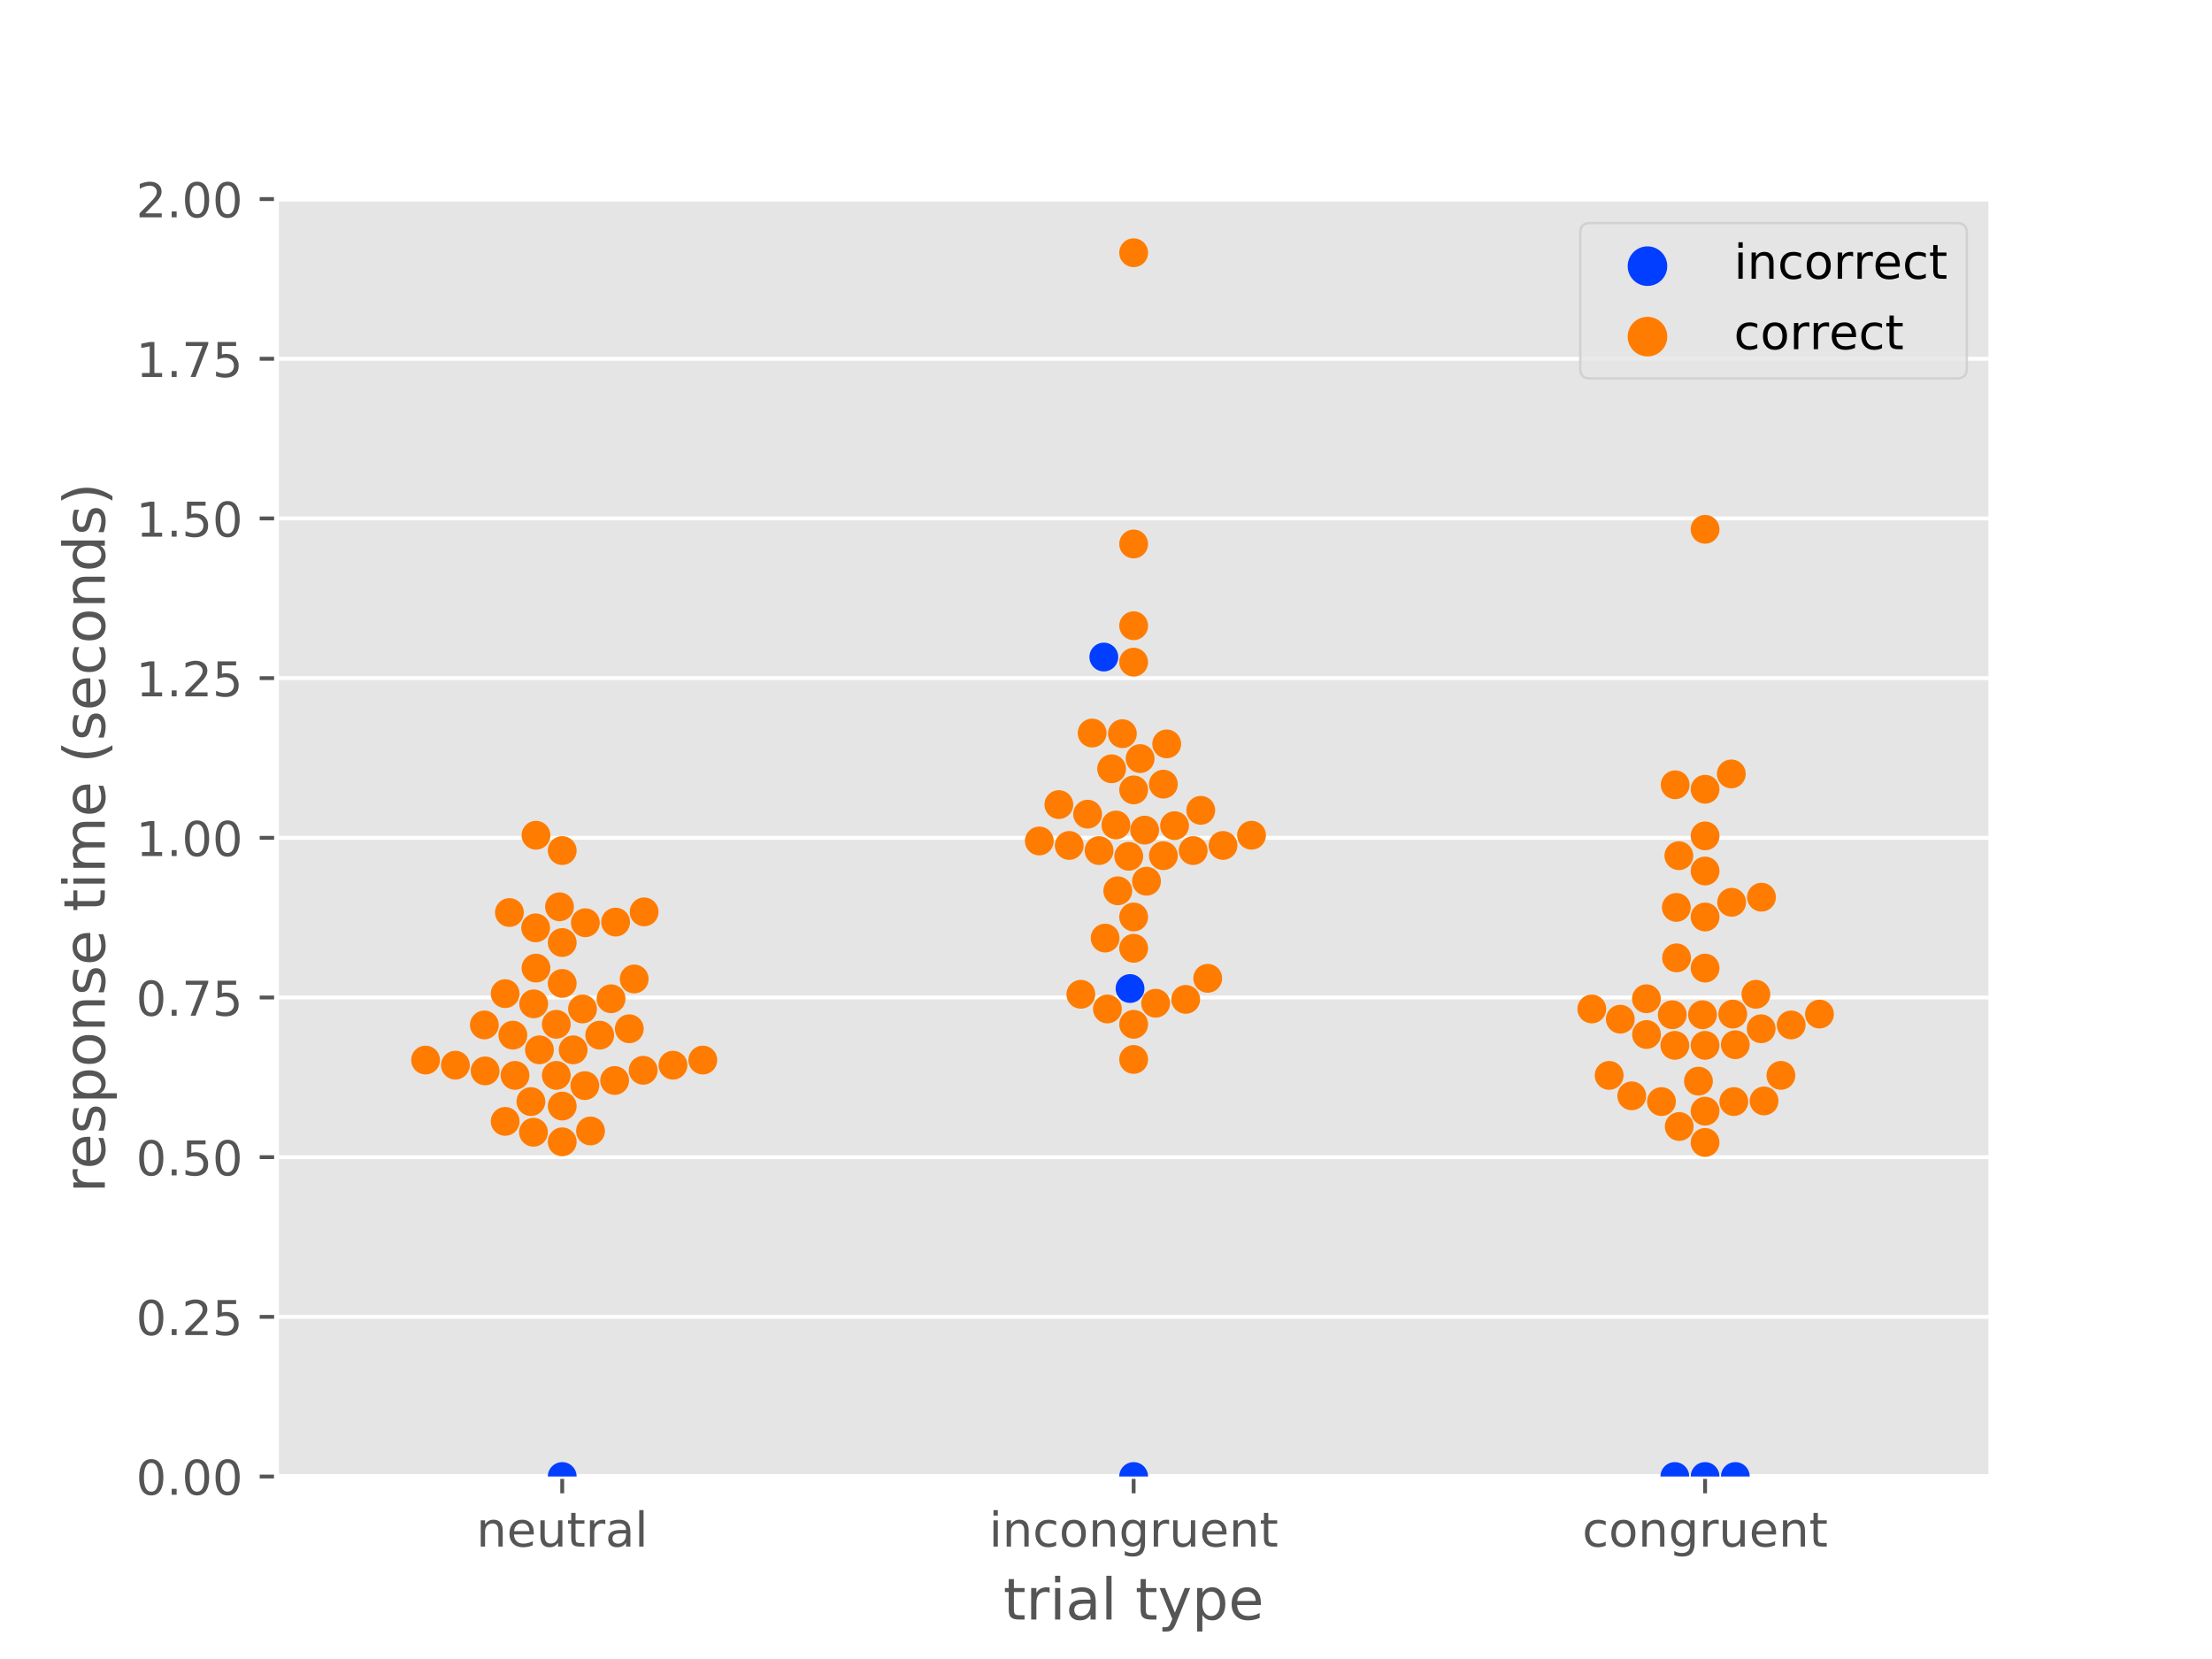 <?xml version="1.0" encoding="utf-8" standalone="no"?>
<!DOCTYPE svg PUBLIC "-//W3C//DTD SVG 1.1//EN"
  "http://www.w3.org/Graphics/SVG/1.1/DTD/svg11.dtd">
<!-- Created with matplotlib (https://matplotlib.org/) -->
<svg height="345.6pt" version="1.1" viewBox="0 0 460.8 345.6" width="460.8pt" xmlns="http://www.w3.org/2000/svg" xmlns:xlink="http://www.w3.org/1999/xlink">
 <defs>
  <style type="text/css">
*{stroke-linecap:butt;stroke-linejoin:round;}
  </style>
 </defs>
 <g id="figure_1">
  <g id="patch_1">
   <path d="M 0 345.6 
L 460.8 345.6 
L 460.8 0 
L 0 0 
z
" style="fill:#ffffff;"/>
  </g>
  <g id="axes_1">
   <g id="patch_2">
    <path d="M 57.6 307.584 
L 414.72 307.584 
L 414.72 41.472 
L 57.6 41.472 
z
" style="fill:#e5e5e5;"/>
   </g>
   <g id="matplotlib.axis_1">
    <g id="xtick_1">
     <g id="line2d_1">
      <defs>
       <path d="M 0 0 
L 0 3.5 
" id="m4a5348e7ac" style="stroke:#555555;stroke-width:0.8;"/>
      </defs>
      <g>
       <use style="fill:#555555;stroke:#555555;stroke-width:0.8;" x="117.12" xlink:href="#m4a5348e7ac" y="307.584"/>
      </g>
     </g>
     <g id="text_1">
      <!-- neutral -->
      <defs>
       <path d="M 54.891 33.016 
L 54.891 0 
L 45.906 0 
L 45.906 32.719 
Q 45.906 40.484 42.875 44.328 
Q 39.844 48.188 33.797 48.188 
Q 26.516 48.188 22.312 43.547 
Q 18.109 38.922 18.109 30.906 
L 18.109 0 
L 9.078 0 
L 9.078 54.688 
L 18.109 54.688 
L 18.109 46.188 
Q 21.344 51.125 25.703 53.562 
Q 30.078 56 35.797 56 
Q 45.219 56 50.047 50.172 
Q 54.891 44.344 54.891 33.016 
z
" id="DejaVuSans-110"/>
       <path d="M 56.203 29.594 
L 56.203 25.203 
L 14.891 25.203 
Q 15.484 15.922 20.484 11.062 
Q 25.484 6.203 34.422 6.203 
Q 39.594 6.203 44.453 7.469 
Q 49.312 8.734 54.109 11.281 
L 54.109 2.781 
Q 49.266 0.734 44.188 -0.344 
Q 39.109 -1.422 33.891 -1.422 
Q 20.797 -1.422 13.156 6.188 
Q 5.516 13.812 5.516 26.812 
Q 5.516 40.234 12.766 48.109 
Q 20.016 56 32.328 56 
Q 43.359 56 49.781 48.891 
Q 56.203 41.797 56.203 29.594 
z
M 47.219 32.234 
Q 47.125 39.594 43.094 43.984 
Q 39.062 48.391 32.422 48.391 
Q 24.906 48.391 20.391 44.141 
Q 15.875 39.891 15.188 32.172 
z
" id="DejaVuSans-101"/>
       <path d="M 8.5 21.578 
L 8.5 54.688 
L 17.484 54.688 
L 17.484 21.922 
Q 17.484 14.156 20.5 10.266 
Q 23.531 6.391 29.594 6.391 
Q 36.859 6.391 41.078 11.031 
Q 45.312 15.672 45.312 23.688 
L 45.312 54.688 
L 54.297 54.688 
L 54.297 0 
L 45.312 0 
L 45.312 8.406 
Q 42.047 3.422 37.719 1 
Q 33.406 -1.422 27.688 -1.422 
Q 18.266 -1.422 13.375 4.438 
Q 8.5 10.297 8.5 21.578 
z
M 31.109 56 
z
" id="DejaVuSans-117"/>
       <path d="M 18.312 70.219 
L 18.312 54.688 
L 36.812 54.688 
L 36.812 47.703 
L 18.312 47.703 
L 18.312 18.016 
Q 18.312 11.328 20.141 9.422 
Q 21.969 7.516 27.594 7.516 
L 36.812 7.516 
L 36.812 0 
L 27.594 0 
Q 17.188 0 13.234 3.875 
Q 9.281 7.766 9.281 18.016 
L 9.281 47.703 
L 2.688 47.703 
L 2.688 54.688 
L 9.281 54.688 
L 9.281 70.219 
z
" id="DejaVuSans-116"/>
       <path d="M 41.109 46.297 
Q 39.594 47.172 37.812 47.578 
Q 36.031 48 33.891 48 
Q 26.266 48 22.188 43.047 
Q 18.109 38.094 18.109 28.812 
L 18.109 0 
L 9.078 0 
L 9.078 54.688 
L 18.109 54.688 
L 18.109 46.188 
Q 20.953 51.172 25.484 53.578 
Q 30.031 56 36.531 56 
Q 37.453 56 38.578 55.875 
Q 39.703 55.766 41.062 55.516 
z
" id="DejaVuSans-114"/>
       <path d="M 34.281 27.484 
Q 23.391 27.484 19.188 25 
Q 14.984 22.516 14.984 16.5 
Q 14.984 11.719 18.141 8.906 
Q 21.297 6.109 26.703 6.109 
Q 34.188 6.109 38.703 11.406 
Q 43.219 16.703 43.219 25.484 
L 43.219 27.484 
z
M 52.203 31.203 
L 52.203 0 
L 43.219 0 
L 43.219 8.297 
Q 40.141 3.328 35.547 0.953 
Q 30.953 -1.422 24.312 -1.422 
Q 15.922 -1.422 10.953 3.297 
Q 6 8.016 6 15.922 
Q 6 25.141 12.172 29.828 
Q 18.359 34.516 30.609 34.516 
L 43.219 34.516 
L 43.219 35.406 
Q 43.219 41.609 39.141 45 
Q 35.062 48.391 27.688 48.391 
Q 23 48.391 18.547 47.266 
Q 14.109 46.141 10.016 43.891 
L 10.016 52.203 
Q 14.938 54.109 19.578 55.047 
Q 24.219 56 28.609 56 
Q 40.484 56 46.344 49.844 
Q 52.203 43.703 52.203 31.203 
z
" id="DejaVuSans-97"/>
       <path d="M 9.422 75.984 
L 18.406 75.984 
L 18.406 0 
L 9.422 0 
z
" id="DejaVuSans-108"/>
      </defs>
      <g style="fill:#555555;" transform="translate(99.237 322.182)scale(0.1 -0.1)">
       <use xlink:href="#DejaVuSans-110"/>
       <use x="63.379" xlink:href="#DejaVuSans-101"/>
       <use x="124.902" xlink:href="#DejaVuSans-117"/>
       <use x="188.281" xlink:href="#DejaVuSans-116"/>
       <use x="227.49" xlink:href="#DejaVuSans-114"/>
       <use x="268.604" xlink:href="#DejaVuSans-97"/>
       <use x="329.883" xlink:href="#DejaVuSans-108"/>
      </g>
     </g>
    </g>
    <g id="xtick_2">
     <g id="line2d_2">
      <g>
       <use style="fill:#555555;stroke:#555555;stroke-width:0.8;" x="236.16" xlink:href="#m4a5348e7ac" y="307.584"/>
      </g>
     </g>
     <g id="text_2">
      <!-- incongruent -->
      <defs>
       <path d="M 9.422 54.688 
L 18.406 54.688 
L 18.406 0 
L 9.422 0 
z
M 9.422 75.984 
L 18.406 75.984 
L 18.406 64.594 
L 9.422 64.594 
z
" id="DejaVuSans-105"/>
       <path d="M 48.781 52.594 
L 48.781 44.188 
Q 44.969 46.297 41.141 47.344 
Q 37.312 48.391 33.406 48.391 
Q 24.656 48.391 19.812 42.844 
Q 14.984 37.312 14.984 27.297 
Q 14.984 17.281 19.812 11.734 
Q 24.656 6.203 33.406 6.203 
Q 37.312 6.203 41.141 7.25 
Q 44.969 8.297 48.781 10.406 
L 48.781 2.094 
Q 45.016 0.344 40.984 -0.531 
Q 36.969 -1.422 32.422 -1.422 
Q 20.062 -1.422 12.781 6.344 
Q 5.516 14.109 5.516 27.297 
Q 5.516 40.672 12.859 48.328 
Q 20.219 56 33.016 56 
Q 37.156 56 41.109 55.141 
Q 45.062 54.297 48.781 52.594 
z
" id="DejaVuSans-99"/>
       <path d="M 30.609 48.391 
Q 23.391 48.391 19.188 42.75 
Q 14.984 37.109 14.984 27.297 
Q 14.984 17.484 19.156 11.844 
Q 23.344 6.203 30.609 6.203 
Q 37.797 6.203 41.984 11.859 
Q 46.188 17.531 46.188 27.297 
Q 46.188 37.016 41.984 42.703 
Q 37.797 48.391 30.609 48.391 
z
M 30.609 56 
Q 42.328 56 49.016 48.375 
Q 55.719 40.766 55.719 27.297 
Q 55.719 13.875 49.016 6.219 
Q 42.328 -1.422 30.609 -1.422 
Q 18.844 -1.422 12.172 6.219 
Q 5.516 13.875 5.516 27.297 
Q 5.516 40.766 12.172 48.375 
Q 18.844 56 30.609 56 
z
" id="DejaVuSans-111"/>
       <path d="M 45.406 27.984 
Q 45.406 37.75 41.375 43.109 
Q 37.359 48.484 30.078 48.484 
Q 22.859 48.484 18.828 43.109 
Q 14.797 37.75 14.797 27.984 
Q 14.797 18.266 18.828 12.891 
Q 22.859 7.516 30.078 7.516 
Q 37.359 7.516 41.375 12.891 
Q 45.406 18.266 45.406 27.984 
z
M 54.391 6.781 
Q 54.391 -7.172 48.188 -13.984 
Q 42 -20.797 29.203 -20.797 
Q 24.469 -20.797 20.266 -20.094 
Q 16.062 -19.391 12.109 -17.922 
L 12.109 -9.188 
Q 16.062 -11.328 19.922 -12.344 
Q 23.781 -13.375 27.781 -13.375 
Q 36.625 -13.375 41.016 -8.766 
Q 45.406 -4.156 45.406 5.172 
L 45.406 9.625 
Q 42.625 4.781 38.281 2.391 
Q 33.938 0 27.875 0 
Q 17.828 0 11.672 7.656 
Q 5.516 15.328 5.516 27.984 
Q 5.516 40.672 11.672 48.328 
Q 17.828 56 27.875 56 
Q 33.938 56 38.281 53.609 
Q 42.625 51.219 45.406 46.391 
L 45.406 54.688 
L 54.391 54.688 
z
" id="DejaVuSans-103"/>
      </defs>
      <g style="fill:#555555;" transform="translate(206.021 322.182)scale(0.1 -0.1)">
       <use xlink:href="#DejaVuSans-105"/>
       <use x="27.783" xlink:href="#DejaVuSans-110"/>
       <use x="91.162" xlink:href="#DejaVuSans-99"/>
       <use x="146.143" xlink:href="#DejaVuSans-111"/>
       <use x="207.324" xlink:href="#DejaVuSans-110"/>
       <use x="270.703" xlink:href="#DejaVuSans-103"/>
       <use x="334.18" xlink:href="#DejaVuSans-114"/>
       <use x="375.293" xlink:href="#DejaVuSans-117"/>
       <use x="438.672" xlink:href="#DejaVuSans-101"/>
       <use x="500.195" xlink:href="#DejaVuSans-110"/>
       <use x="563.574" xlink:href="#DejaVuSans-116"/>
      </g>
     </g>
    </g>
    <g id="xtick_3">
     <g id="line2d_3">
      <g>
       <use style="fill:#555555;stroke:#555555;stroke-width:0.8;" x="355.2" xlink:href="#m4a5348e7ac" y="307.584"/>
      </g>
     </g>
     <g id="text_3">
      <!-- congruent -->
      <g style="fill:#555555;" transform="translate(329.619 322.182)scale(0.1 -0.1)">
       <use xlink:href="#DejaVuSans-99"/>
       <use x="54.98" xlink:href="#DejaVuSans-111"/>
       <use x="116.162" xlink:href="#DejaVuSans-110"/>
       <use x="179.541" xlink:href="#DejaVuSans-103"/>
       <use x="243.018" xlink:href="#DejaVuSans-114"/>
       <use x="284.131" xlink:href="#DejaVuSans-117"/>
       <use x="347.51" xlink:href="#DejaVuSans-101"/>
       <use x="409.033" xlink:href="#DejaVuSans-110"/>
       <use x="472.412" xlink:href="#DejaVuSans-116"/>
      </g>
     </g>
    </g>
    <g id="text_4">
     <!-- trial type -->
     <defs>
      <path id="DejaVuSans-32"/>
      <path d="M 32.172 -5.078 
Q 28.375 -14.844 24.75 -17.812 
Q 21.141 -20.797 15.094 -20.797 
L 7.906 -20.797 
L 7.906 -13.281 
L 13.188 -13.281 
Q 16.891 -13.281 18.938 -11.516 
Q 21 -9.766 23.484 -3.219 
L 25.094 0.875 
L 2.984 54.688 
L 12.5 54.688 
L 29.594 11.922 
L 46.688 54.688 
L 56.203 54.688 
z
" id="DejaVuSans-121"/>
      <path d="M 18.109 8.203 
L 18.109 -20.797 
L 9.078 -20.797 
L 9.078 54.688 
L 18.109 54.688 
L 18.109 46.391 
Q 20.953 51.266 25.266 53.625 
Q 29.594 56 35.594 56 
Q 45.562 56 51.781 48.094 
Q 58.016 40.188 58.016 27.297 
Q 58.016 14.406 51.781 6.484 
Q 45.562 -1.422 35.594 -1.422 
Q 29.594 -1.422 25.266 0.953 
Q 20.953 3.328 18.109 8.203 
z
M 48.688 27.297 
Q 48.688 37.203 44.609 42.844 
Q 40.531 48.484 33.406 48.484 
Q 26.266 48.484 22.188 42.844 
Q 18.109 37.203 18.109 27.297 
Q 18.109 17.391 22.188 11.75 
Q 26.266 6.109 33.406 6.109 
Q 40.531 6.109 44.609 11.75 
Q 48.688 17.391 48.688 27.297 
z
" id="DejaVuSans-112"/>
     </defs>
     <g style="fill:#555555;" transform="translate(209.019 337.38)scale(0.12 -0.12)">
      <use xlink:href="#DejaVuSans-116"/>
      <use x="39.209" xlink:href="#DejaVuSans-114"/>
      <use x="80.322" xlink:href="#DejaVuSans-105"/>
      <use x="108.105" xlink:href="#DejaVuSans-97"/>
      <use x="169.385" xlink:href="#DejaVuSans-108"/>
      <use x="197.168" xlink:href="#DejaVuSans-32"/>
      <use x="228.955" xlink:href="#DejaVuSans-116"/>
      <use x="268.164" xlink:href="#DejaVuSans-121"/>
      <use x="327.344" xlink:href="#DejaVuSans-112"/>
      <use x="390.82" xlink:href="#DejaVuSans-101"/>
     </g>
    </g>
   </g>
   <g id="matplotlib.axis_2">
    <g id="ytick_1">
     <g id="line2d_4">
      <path clip-path="url(#pba9ef8ea1c)" d="M 57.6 307.584 
L 414.72 307.584 
" style="fill:none;stroke:#ffffff;stroke-linecap:square;stroke-width:0.8;"/>
     </g>
     <g id="line2d_5">
      <defs>
       <path d="M 0 0 
L -3.5 0 
" id="mac400aec72" style="stroke:#555555;stroke-width:0.8;"/>
      </defs>
      <g>
       <use style="fill:#555555;stroke:#555555;stroke-width:0.8;" x="57.6" xlink:href="#mac400aec72" y="307.584"/>
      </g>
     </g>
     <g id="text_5">
      <!-- 0.00 -->
      <defs>
       <path d="M 31.781 66.406 
Q 24.172 66.406 20.328 58.906 
Q 16.5 51.422 16.5 36.375 
Q 16.5 21.391 20.328 13.891 
Q 24.172 6.391 31.781 6.391 
Q 39.453 6.391 43.281 13.891 
Q 47.125 21.391 47.125 36.375 
Q 47.125 51.422 43.281 58.906 
Q 39.453 66.406 31.781 66.406 
z
M 31.781 74.219 
Q 44.047 74.219 50.516 64.516 
Q 56.984 54.828 56.984 36.375 
Q 56.984 17.969 50.516 8.266 
Q 44.047 -1.422 31.781 -1.422 
Q 19.531 -1.422 13.062 8.266 
Q 6.594 17.969 6.594 36.375 
Q 6.594 54.828 13.062 64.516 
Q 19.531 74.219 31.781 74.219 
z
" id="DejaVuSans-48"/>
       <path d="M 10.688 12.406 
L 21 12.406 
L 21 0 
L 10.688 0 
z
" id="DejaVuSans-46"/>
      </defs>
      <g style="fill:#555555;" transform="translate(28.334 311.383)scale(0.1 -0.1)">
       <use xlink:href="#DejaVuSans-48"/>
       <use x="63.623" xlink:href="#DejaVuSans-46"/>
       <use x="95.41" xlink:href="#DejaVuSans-48"/>
       <use x="159.033" xlink:href="#DejaVuSans-48"/>
      </g>
     </g>
    </g>
    <g id="ytick_2">
     <g id="line2d_6">
      <path clip-path="url(#pba9ef8ea1c)" d="M 57.6 274.32 
L 414.72 274.32 
" style="fill:none;stroke:#ffffff;stroke-linecap:square;stroke-width:0.8;"/>
     </g>
     <g id="line2d_7">
      <g>
       <use style="fill:#555555;stroke:#555555;stroke-width:0.8;" x="57.6" xlink:href="#mac400aec72" y="274.32"/>
      </g>
     </g>
     <g id="text_6">
      <!-- 0.25 -->
      <defs>
       <path d="M 19.188 8.297 
L 53.609 8.297 
L 53.609 0 
L 7.328 0 
L 7.328 8.297 
Q 12.938 14.109 22.625 23.891 
Q 32.328 33.688 34.812 36.531 
Q 39.547 41.844 41.422 45.531 
Q 43.312 49.219 43.312 52.781 
Q 43.312 58.594 39.234 62.25 
Q 35.156 65.922 28.609 65.922 
Q 23.969 65.922 18.812 64.312 
Q 13.672 62.703 7.812 59.422 
L 7.812 69.391 
Q 13.766 71.781 18.938 73 
Q 24.125 74.219 28.422 74.219 
Q 39.75 74.219 46.484 68.547 
Q 53.219 62.891 53.219 53.422 
Q 53.219 48.922 51.531 44.891 
Q 49.859 40.875 45.406 35.406 
Q 44.188 33.984 37.641 27.219 
Q 31.109 20.453 19.188 8.297 
z
" id="DejaVuSans-50"/>
       <path d="M 10.797 72.906 
L 49.516 72.906 
L 49.516 64.594 
L 19.828 64.594 
L 19.828 46.734 
Q 21.969 47.469 24.109 47.828 
Q 26.266 48.188 28.422 48.188 
Q 40.625 48.188 47.75 41.5 
Q 54.891 34.812 54.891 23.391 
Q 54.891 11.625 47.562 5.094 
Q 40.234 -1.422 26.906 -1.422 
Q 22.312 -1.422 17.547 -0.641 
Q 12.797 0.141 7.719 1.703 
L 7.719 11.625 
Q 12.109 9.234 16.797 8.062 
Q 21.484 6.891 26.703 6.891 
Q 35.156 6.891 40.078 11.328 
Q 45.016 15.766 45.016 23.391 
Q 45.016 31 40.078 35.438 
Q 35.156 39.891 26.703 39.891 
Q 22.75 39.891 18.812 39.016 
Q 14.891 38.141 10.797 36.281 
z
" id="DejaVuSans-53"/>
      </defs>
      <g style="fill:#555555;" transform="translate(28.334 278.119)scale(0.1 -0.1)">
       <use xlink:href="#DejaVuSans-48"/>
       <use x="63.623" xlink:href="#DejaVuSans-46"/>
       <use x="95.41" xlink:href="#DejaVuSans-50"/>
       <use x="159.033" xlink:href="#DejaVuSans-53"/>
      </g>
     </g>
    </g>
    <g id="ytick_3">
     <g id="line2d_8">
      <path clip-path="url(#pba9ef8ea1c)" d="M 57.6 241.056 
L 414.72 241.056 
" style="fill:none;stroke:#ffffff;stroke-linecap:square;stroke-width:0.8;"/>
     </g>
     <g id="line2d_9">
      <g>
       <use style="fill:#555555;stroke:#555555;stroke-width:0.8;" x="57.6" xlink:href="#mac400aec72" y="241.056"/>
      </g>
     </g>
     <g id="text_7">
      <!-- 0.50 -->
      <g style="fill:#555555;" transform="translate(28.334 244.855)scale(0.1 -0.1)">
       <use xlink:href="#DejaVuSans-48"/>
       <use x="63.623" xlink:href="#DejaVuSans-46"/>
       <use x="95.41" xlink:href="#DejaVuSans-53"/>
       <use x="159.033" xlink:href="#DejaVuSans-48"/>
      </g>
     </g>
    </g>
    <g id="ytick_4">
     <g id="line2d_10">
      <path clip-path="url(#pba9ef8ea1c)" d="M 57.6 207.792 
L 414.72 207.792 
" style="fill:none;stroke:#ffffff;stroke-linecap:square;stroke-width:0.8;"/>
     </g>
     <g id="line2d_11">
      <g>
       <use style="fill:#555555;stroke:#555555;stroke-width:0.8;" x="57.6" xlink:href="#mac400aec72" y="207.792"/>
      </g>
     </g>
     <g id="text_8">
      <!-- 0.75 -->
      <defs>
       <path d="M 8.203 72.906 
L 55.078 72.906 
L 55.078 68.703 
L 28.609 0 
L 18.312 0 
L 43.219 64.594 
L 8.203 64.594 
z
" id="DejaVuSans-55"/>
      </defs>
      <g style="fill:#555555;" transform="translate(28.334 211.591)scale(0.1 -0.1)">
       <use xlink:href="#DejaVuSans-48"/>
       <use x="63.623" xlink:href="#DejaVuSans-46"/>
       <use x="95.41" xlink:href="#DejaVuSans-55"/>
       <use x="159.033" xlink:href="#DejaVuSans-53"/>
      </g>
     </g>
    </g>
    <g id="ytick_5">
     <g id="line2d_12">
      <path clip-path="url(#pba9ef8ea1c)" d="M 57.6 174.528 
L 414.72 174.528 
" style="fill:none;stroke:#ffffff;stroke-linecap:square;stroke-width:0.8;"/>
     </g>
     <g id="line2d_13">
      <g>
       <use style="fill:#555555;stroke:#555555;stroke-width:0.8;" x="57.6" xlink:href="#mac400aec72" y="174.528"/>
      </g>
     </g>
     <g id="text_9">
      <!-- 1.00 -->
      <defs>
       <path d="M 12.406 8.297 
L 28.516 8.297 
L 28.516 63.922 
L 10.984 60.406 
L 10.984 69.391 
L 28.422 72.906 
L 38.281 72.906 
L 38.281 8.297 
L 54.391 8.297 
L 54.391 0 
L 12.406 0 
z
" id="DejaVuSans-49"/>
      </defs>
      <g style="fill:#555555;" transform="translate(28.334 178.327)scale(0.1 -0.1)">
       <use xlink:href="#DejaVuSans-49"/>
       <use x="63.623" xlink:href="#DejaVuSans-46"/>
       <use x="95.41" xlink:href="#DejaVuSans-48"/>
       <use x="159.033" xlink:href="#DejaVuSans-48"/>
      </g>
     </g>
    </g>
    <g id="ytick_6">
     <g id="line2d_14">
      <path clip-path="url(#pba9ef8ea1c)" d="M 57.6 141.264 
L 414.72 141.264 
" style="fill:none;stroke:#ffffff;stroke-linecap:square;stroke-width:0.8;"/>
     </g>
     <g id="line2d_15">
      <g>
       <use style="fill:#555555;stroke:#555555;stroke-width:0.8;" x="57.6" xlink:href="#mac400aec72" y="141.264"/>
      </g>
     </g>
     <g id="text_10">
      <!-- 1.25 -->
      <g style="fill:#555555;" transform="translate(28.334 145.063)scale(0.1 -0.1)">
       <use xlink:href="#DejaVuSans-49"/>
       <use x="63.623" xlink:href="#DejaVuSans-46"/>
       <use x="95.41" xlink:href="#DejaVuSans-50"/>
       <use x="159.033" xlink:href="#DejaVuSans-53"/>
      </g>
     </g>
    </g>
    <g id="ytick_7">
     <g id="line2d_16">
      <path clip-path="url(#pba9ef8ea1c)" d="M 57.6 108 
L 414.72 108 
" style="fill:none;stroke:#ffffff;stroke-linecap:square;stroke-width:0.8;"/>
     </g>
     <g id="line2d_17">
      <g>
       <use style="fill:#555555;stroke:#555555;stroke-width:0.8;" x="57.6" xlink:href="#mac400aec72" y="108"/>
      </g>
     </g>
     <g id="text_11">
      <!-- 1.50 -->
      <g style="fill:#555555;" transform="translate(28.334 111.799)scale(0.1 -0.1)">
       <use xlink:href="#DejaVuSans-49"/>
       <use x="63.623" xlink:href="#DejaVuSans-46"/>
       <use x="95.41" xlink:href="#DejaVuSans-53"/>
       <use x="159.033" xlink:href="#DejaVuSans-48"/>
      </g>
     </g>
    </g>
    <g id="ytick_8">
     <g id="line2d_18">
      <path clip-path="url(#pba9ef8ea1c)" d="M 57.6 74.736 
L 414.72 74.736 
" style="fill:none;stroke:#ffffff;stroke-linecap:square;stroke-width:0.8;"/>
     </g>
     <g id="line2d_19">
      <g>
       <use style="fill:#555555;stroke:#555555;stroke-width:0.8;" x="57.6" xlink:href="#mac400aec72" y="74.736"/>
      </g>
     </g>
     <g id="text_12">
      <!-- 1.75 -->
      <g style="fill:#555555;" transform="translate(28.334 78.535)scale(0.1 -0.1)">
       <use xlink:href="#DejaVuSans-49"/>
       <use x="63.623" xlink:href="#DejaVuSans-46"/>
       <use x="95.41" xlink:href="#DejaVuSans-55"/>
       <use x="159.033" xlink:href="#DejaVuSans-53"/>
      </g>
     </g>
    </g>
    <g id="ytick_9">
     <g id="line2d_20">
      <path clip-path="url(#pba9ef8ea1c)" d="M 57.6 41.472 
L 414.72 41.472 
" style="fill:none;stroke:#ffffff;stroke-linecap:square;stroke-width:0.8;"/>
     </g>
     <g id="line2d_21">
      <g>
       <use style="fill:#555555;stroke:#555555;stroke-width:0.8;" x="57.6" xlink:href="#mac400aec72" y="41.472"/>
      </g>
     </g>
     <g id="text_13">
      <!-- 2.00 -->
      <g style="fill:#555555;" transform="translate(28.334 45.271)scale(0.1 -0.1)">
       <use xlink:href="#DejaVuSans-50"/>
       <use x="63.623" xlink:href="#DejaVuSans-46"/>
       <use x="95.41" xlink:href="#DejaVuSans-48"/>
       <use x="159.033" xlink:href="#DejaVuSans-48"/>
      </g>
     </g>
    </g>
    <g id="text_14">
     <!-- response time (seconds) -->
     <defs>
      <path d="M 44.281 53.078 
L 44.281 44.578 
Q 40.484 46.531 36.375 47.5 
Q 32.281 48.484 27.875 48.484 
Q 21.188 48.484 17.844 46.438 
Q 14.5 44.391 14.5 40.281 
Q 14.5 37.156 16.891 35.375 
Q 19.281 33.594 26.516 31.984 
L 29.594 31.297 
Q 39.156 29.25 43.188 25.516 
Q 47.219 21.781 47.219 15.094 
Q 47.219 7.469 41.188 3.016 
Q 35.156 -1.422 24.609 -1.422 
Q 20.219 -1.422 15.453 -0.562 
Q 10.688 0.297 5.422 2 
L 5.422 11.281 
Q 10.406 8.688 15.234 7.391 
Q 20.062 6.109 24.812 6.109 
Q 31.156 6.109 34.562 8.281 
Q 37.984 10.453 37.984 14.406 
Q 37.984 18.062 35.516 20.016 
Q 33.062 21.969 24.703 23.781 
L 21.578 24.516 
Q 13.234 26.266 9.516 29.906 
Q 5.812 33.547 5.812 39.891 
Q 5.812 47.609 11.281 51.797 
Q 16.75 56 26.812 56 
Q 31.781 56 36.172 55.266 
Q 40.578 54.547 44.281 53.078 
z
" id="DejaVuSans-115"/>
      <path d="M 52 44.188 
Q 55.375 50.25 60.062 53.125 
Q 64.75 56 71.094 56 
Q 79.641 56 84.281 50.016 
Q 88.922 44.047 88.922 33.016 
L 88.922 0 
L 79.891 0 
L 79.891 32.719 
Q 79.891 40.578 77.094 44.375 
Q 74.312 48.188 68.609 48.188 
Q 61.625 48.188 57.562 43.547 
Q 53.516 38.922 53.516 30.906 
L 53.516 0 
L 44.484 0 
L 44.484 32.719 
Q 44.484 40.625 41.703 44.406 
Q 38.922 48.188 33.109 48.188 
Q 26.219 48.188 22.156 43.531 
Q 18.109 38.875 18.109 30.906 
L 18.109 0 
L 9.078 0 
L 9.078 54.688 
L 18.109 54.688 
L 18.109 46.188 
Q 21.188 51.219 25.484 53.609 
Q 29.781 56 35.688 56 
Q 41.656 56 45.828 52.969 
Q 50 49.953 52 44.188 
z
" id="DejaVuSans-109"/>
      <path d="M 31 75.875 
Q 24.469 64.656 21.281 53.656 
Q 18.109 42.672 18.109 31.391 
Q 18.109 20.125 21.312 9.062 
Q 24.516 -2 31 -13.188 
L 23.188 -13.188 
Q 15.875 -1.703 12.234 9.375 
Q 8.594 20.453 8.594 31.391 
Q 8.594 42.281 12.203 53.312 
Q 15.828 64.359 23.188 75.875 
z
" id="DejaVuSans-40"/>
      <path d="M 45.406 46.391 
L 45.406 75.984 
L 54.391 75.984 
L 54.391 0 
L 45.406 0 
L 45.406 8.203 
Q 42.578 3.328 38.25 0.953 
Q 33.938 -1.422 27.875 -1.422 
Q 17.969 -1.422 11.734 6.484 
Q 5.516 14.406 5.516 27.297 
Q 5.516 40.188 11.734 48.094 
Q 17.969 56 27.875 56 
Q 33.938 56 38.25 53.625 
Q 42.578 51.266 45.406 46.391 
z
M 14.797 27.297 
Q 14.797 17.391 18.875 11.75 
Q 22.953 6.109 30.078 6.109 
Q 37.203 6.109 41.297 11.75 
Q 45.406 17.391 45.406 27.297 
Q 45.406 37.203 41.297 42.844 
Q 37.203 48.484 30.078 48.484 
Q 22.953 48.484 18.875 42.844 
Q 14.797 37.203 14.797 27.297 
z
" id="DejaVuSans-100"/>
      <path d="M 8.016 75.875 
L 15.828 75.875 
Q 23.141 64.359 26.781 53.312 
Q 30.422 42.281 30.422 31.391 
Q 30.422 20.453 26.781 9.375 
Q 23.141 -1.703 15.828 -13.188 
L 8.016 -13.188 
Q 14.5 -2 17.703 9.062 
Q 20.906 20.125 20.906 31.391 
Q 20.906 42.672 17.703 53.656 
Q 14.5 64.656 8.016 75.875 
z
" id="DejaVuSans-41"/>
     </defs>
     <g style="fill:#555555;" transform="translate(21.839 248.486)rotate(-90)scale(0.12 -0.12)">
      <use xlink:href="#DejaVuSans-114"/>
      <use x="41.082" xlink:href="#DejaVuSans-101"/>
      <use x="102.605" xlink:href="#DejaVuSans-115"/>
      <use x="154.705" xlink:href="#DejaVuSans-112"/>
      <use x="218.182" xlink:href="#DejaVuSans-111"/>
      <use x="279.363" xlink:href="#DejaVuSans-110"/>
      <use x="342.742" xlink:href="#DejaVuSans-115"/>
      <use x="394.842" xlink:href="#DejaVuSans-101"/>
      <use x="456.365" xlink:href="#DejaVuSans-32"/>
      <use x="488.152" xlink:href="#DejaVuSans-116"/>
      <use x="527.361" xlink:href="#DejaVuSans-105"/>
      <use x="555.145" xlink:href="#DejaVuSans-109"/>
      <use x="652.557" xlink:href="#DejaVuSans-101"/>
      <use x="714.08" xlink:href="#DejaVuSans-32"/>
      <use x="745.867" xlink:href="#DejaVuSans-40"/>
      <use x="784.881" xlink:href="#DejaVuSans-115"/>
      <use x="836.98" xlink:href="#DejaVuSans-101"/>
      <use x="898.504" xlink:href="#DejaVuSans-99"/>
      <use x="953.484" xlink:href="#DejaVuSans-111"/>
      <use x="1014.666" xlink:href="#DejaVuSans-110"/>
      <use x="1078.045" xlink:href="#DejaVuSans-100"/>
      <use x="1141.521" xlink:href="#DejaVuSans-115"/>
      <use x="1193.621" xlink:href="#DejaVuSans-41"/>
     </g>
    </g>
   </g>
   <g id="PathCollection_1"/>
   <g id="PathCollection_2"/>
   <g id="patch_3">
    <path d="M 57.6 307.584 
L 57.6 41.472 
" style="fill:none;stroke:#ffffff;stroke-linecap:square;stroke-linejoin:miter;"/>
   </g>
   <g id="patch_4">
    <path d="M 414.72 307.584 
L 414.72 41.472 
" style="fill:none;stroke:#ffffff;stroke-linecap:square;stroke-linejoin:miter;"/>
   </g>
   <g id="patch_5">
    <path d="M 57.6 307.584 
L 414.72 307.584 
" style="fill:none;stroke:#ffffff;stroke-linecap:square;stroke-linejoin:miter;"/>
   </g>
   <g id="patch_6">
    <path d="M 57.6 41.472 
L 414.72 41.472 
" style="fill:none;stroke:#ffffff;stroke-linecap:square;stroke-linejoin:miter;"/>
   </g>
   <g id="PathCollection_3">
    <defs>
     <path d="M 0 3 
C 0.796 3 1.559 2.684 2.121 2.121 
C 2.684 1.559 3 0.796 3 0 
C 3 -0.796 2.684 -1.559 2.121 -2.121 
C 1.559 -2.684 0.796 -3 0 -3 
C -0.796 -3 -1.559 -2.684 -2.121 -2.121 
C -2.684 -1.559 -3 -0.796 -3 0 
C -3 0.796 -2.684 1.559 -2.121 2.121 
C -1.559 2.684 -0.796 3 0 3 
z
" id="C0_0_593edf332e"/>
    </defs>
    <g clip-path="url(#pba9ef8ea1c)">
     <use style="fill:#023eff;" x="117.12" xlink:href="#C0_0_593edf332e" y="307.584"/>
    </g>
    <g clip-path="url(#pba9ef8ea1c)">
     <use style="fill:#ff7c00;" x="117.12" xlink:href="#C0_0_593edf332e" y="237.863"/>
    </g>
    <g clip-path="url(#pba9ef8ea1c)">
     <use style="fill:#ff7c00;" x="111.133" xlink:href="#C0_0_593edf332e" y="235.867"/>
    </g>
    <g clip-path="url(#pba9ef8ea1c)">
     <use style="fill:#ff7c00;" x="123.015" xlink:href="#C0_0_593edf332e" y="235.601"/>
    </g>
    <g clip-path="url(#pba9ef8ea1c)">
     <use style="fill:#ff7c00;" x="105.238" xlink:href="#C0_0_593edf332e" y="233.605"/>
    </g>
    <g clip-path="url(#pba9ef8ea1c)">
     <use style="fill:#ff7c00;" x="117.12" xlink:href="#C0_0_593edf332e" y="230.412"/>
    </g>
    <g clip-path="url(#pba9ef8ea1c)">
     <use style="fill:#ff7c00;" x="110.598" xlink:href="#C0_0_593edf332e" y="229.48"/>
    </g>
    <g clip-path="url(#pba9ef8ea1c)">
     <use style="fill:#ff7c00;" x="121.829" xlink:href="#C0_0_593edf332e" y="226.154"/>
    </g>
    <g clip-path="url(#pba9ef8ea1c)">
     <use style="fill:#ff7c00;" x="128.042" xlink:href="#C0_0_593edf332e" y="225.089"/>
    </g>
    <g clip-path="url(#pba9ef8ea1c)">
     <use style="fill:#ff7c00;" x="115.887" xlink:href="#C0_0_593edf332e" y="224.025"/>
    </g>
    <g clip-path="url(#pba9ef8ea1c)">
     <use style="fill:#ff7c00;" x="107.29" xlink:href="#C0_0_593edf332e" y="224.025"/>
    </g>
    <g clip-path="url(#pba9ef8ea1c)">
     <use style="fill:#ff7c00;" x="101.057" xlink:href="#C0_0_593edf332e" y="223.093"/>
    </g>
    <g clip-path="url(#pba9ef8ea1c)">
     <use style="fill:#ff7c00;" x="133.984" xlink:href="#C0_0_593edf332e" y="222.96"/>
    </g>
    <g clip-path="url(#pba9ef8ea1c)">
     <use style="fill:#ff7c00;" x="94.868" xlink:href="#C0_0_593edf332e" y="221.896"/>
    </g>
    <g clip-path="url(#pba9ef8ea1c)">
     <use style="fill:#ff7c00;" x="140.197" xlink:href="#C0_0_593edf332e" y="221.896"/>
    </g>
    <g clip-path="url(#pba9ef8ea1c)">
     <use style="fill:#ff7c00;" x="88.656" xlink:href="#C0_0_593edf332e" y="220.831"/>
    </g>
    <g clip-path="url(#pba9ef8ea1c)">
     <use style="fill:#ff7c00;" x="146.409" xlink:href="#C0_0_593edf332e" y="220.831"/>
    </g>
    <g clip-path="url(#pba9ef8ea1c)">
     <use style="fill:#ff7c00;" x="119.398" xlink:href="#C0_0_593edf332e" y="218.703"/>
    </g>
    <g clip-path="url(#pba9ef8ea1c)">
     <use style="fill:#ff7c00;" x="112.376" xlink:href="#C0_0_593edf332e" y="218.703"/>
    </g>
    <g clip-path="url(#pba9ef8ea1c)">
     <use style="fill:#ff7c00;" x="124.933" xlink:href="#C0_0_593edf332e" y="215.642"/>
    </g>
    <g clip-path="url(#pba9ef8ea1c)">
     <use style="fill:#ff7c00;" x="106.84" xlink:href="#C0_0_593edf332e" y="215.642"/>
    </g>
    <g clip-path="url(#pba9ef8ea1c)">
     <use style="fill:#ff7c00;" x="131.096" xlink:href="#C0_0_593edf332e" y="214.312"/>
    </g>
    <g clip-path="url(#pba9ef8ea1c)">
     <use style="fill:#ff7c00;" x="100.898" xlink:href="#C0_0_593edf332e" y="213.513"/>
    </g>
    <g clip-path="url(#pba9ef8ea1c)">
     <use style="fill:#ff7c00;" x="115.887" xlink:href="#C0_0_593edf332e" y="213.38"/>
    </g>
    <g clip-path="url(#pba9ef8ea1c)">
     <use style="fill:#ff7c00;" x="121.349" xlink:href="#C0_0_593edf332e" y="210.187"/>
    </g>
    <g clip-path="url(#pba9ef8ea1c)">
     <use style="fill:#ff7c00;" x="111.178" xlink:href="#C0_0_593edf332e" y="209.123"/>
    </g>
    <g clip-path="url(#pba9ef8ea1c)">
     <use style="fill:#ff7c00;" x="127.292" xlink:href="#C0_0_593edf332e" y="208.058"/>
    </g>
    <g clip-path="url(#pba9ef8ea1c)">
     <use style="fill:#ff7c00;" x="105.235" xlink:href="#C0_0_593edf332e" y="206.994"/>
    </g>
    <g clip-path="url(#pba9ef8ea1c)">
     <use style="fill:#ff7c00;" x="117.12" xlink:href="#C0_0_593edf332e" y="204.865"/>
    </g>
    <g clip-path="url(#pba9ef8ea1c)">
     <use style="fill:#ff7c00;" x="132.114" xlink:href="#C0_0_593edf332e" y="203.933"/>
    </g>
    <g clip-path="url(#pba9ef8ea1c)">
     <use style="fill:#ff7c00;" x="111.657" xlink:href="#C0_0_593edf332e" y="201.671"/>
    </g>
    <g clip-path="url(#pba9ef8ea1c)">
     <use style="fill:#ff7c00;" x="117.12" xlink:href="#C0_0_593edf332e" y="196.349"/>
    </g>
    <g clip-path="url(#pba9ef8ea1c)">
     <use style="fill:#ff7c00;" x="111.584" xlink:href="#C0_0_593edf332e" y="193.289"/>
    </g>
    <g clip-path="url(#pba9ef8ea1c)">
     <use style="fill:#ff7c00;" x="121.942" xlink:href="#C0_0_593edf332e" y="192.224"/>
    </g>
    <g clip-path="url(#pba9ef8ea1c)">
     <use style="fill:#ff7c00;" x="128.241" xlink:href="#C0_0_593edf332e" y="192.091"/>
    </g>
    <g clip-path="url(#pba9ef8ea1c)">
     <use style="fill:#ff7c00;" x="106.122" xlink:href="#C0_0_593edf332e" y="190.096"/>
    </g>
    <g clip-path="url(#pba9ef8ea1c)">
     <use style="fill:#ff7c00;" x="134.183" xlink:href="#C0_0_593edf332e" y="189.962"/>
    </g>
    <g clip-path="url(#pba9ef8ea1c)">
     <use style="fill:#ff7c00;" x="116.557" xlink:href="#C0_0_593edf332e" y="188.898"/>
    </g>
    <g clip-path="url(#pba9ef8ea1c)">
     <use style="fill:#ff7c00;" x="117.12" xlink:href="#C0_0_593edf332e" y="177.189"/>
    </g>
    <g clip-path="url(#pba9ef8ea1c)">
     <use style="fill:#ff7c00;" x="111.657" xlink:href="#C0_0_593edf332e" y="173.996"/>
    </g>
   </g>
   <g id="PathCollection_4">
    <defs>
     <path d="M 0 3 
C 0.796 3 1.559 2.684 2.121 2.121 
C 2.684 1.559 3 0.796 3 0 
C 3 -0.796 2.684 -1.559 2.121 -2.121 
C 1.559 -2.684 0.796 -3 0 -3 
C -0.796 -3 -1.559 -2.684 -2.121 -2.121 
C -2.684 -1.559 -3 -0.796 -3 0 
C -3 0.796 -2.684 1.559 -2.121 2.121 
C -1.559 2.684 -0.796 3 0 3 
z
" id="C1_0_bcebae7b5c"/>
    </defs>
    <g clip-path="url(#pba9ef8ea1c)">
     <use style="fill:#023eff;" x="236.16" xlink:href="#C1_0_bcebae7b5c" y="307.584"/>
    </g>
    <g clip-path="url(#pba9ef8ea1c)">
     <use style="fill:#ff7c00;" x="236.16" xlink:href="#C1_0_bcebae7b5c" y="220.698"/>
    </g>
    <g clip-path="url(#pba9ef8ea1c)">
     <use style="fill:#ff7c00;" x="236.16" xlink:href="#C1_0_bcebae7b5c" y="213.38"/>
    </g>
    <g clip-path="url(#pba9ef8ea1c)">
     <use style="fill:#ff7c00;" x="230.697" xlink:href="#C1_0_bcebae7b5c" y="210.187"/>
    </g>
    <g clip-path="url(#pba9ef8ea1c)">
     <use style="fill:#ff7c00;" x="240.75" xlink:href="#C1_0_bcebae7b5c" y="208.99"/>
    </g>
    <g clip-path="url(#pba9ef8ea1c)">
     <use style="fill:#ff7c00;" x="247.001" xlink:href="#C1_0_bcebae7b5c" y="208.191"/>
    </g>
    <g clip-path="url(#pba9ef8ea1c)">
     <use style="fill:#ff7c00;" x="225.162" xlink:href="#C1_0_bcebae7b5c" y="207.127"/>
    </g>
    <g clip-path="url(#pba9ef8ea1c)">
     <use style="fill:#023eff;" x="235.407" xlink:href="#C1_0_bcebae7b5c" y="205.929"/>
    </g>
    <g clip-path="url(#pba9ef8ea1c)">
     <use style="fill:#ff7c00;" x="251.59" xlink:href="#C1_0_bcebae7b5c" y="203.8"/>
    </g>
    <g clip-path="url(#pba9ef8ea1c)">
     <use style="fill:#ff7c00;" x="236.16" xlink:href="#C1_0_bcebae7b5c" y="197.547"/>
    </g>
    <g clip-path="url(#pba9ef8ea1c)">
     <use style="fill:#ff7c00;" x="230.218" xlink:href="#C1_0_bcebae7b5c" y="195.418"/>
    </g>
    <g clip-path="url(#pba9ef8ea1c)">
     <use style="fill:#ff7c00;" x="236.16" xlink:href="#C1_0_bcebae7b5c" y="191.027"/>
    </g>
    <g clip-path="url(#pba9ef8ea1c)">
     <use style="fill:#ff7c00;" x="232.852" xlink:href="#C1_0_bcebae7b5c" y="185.572"/>
    </g>
    <g clip-path="url(#pba9ef8ea1c)">
     <use style="fill:#ff7c00;" x="238.839" xlink:href="#C1_0_bcebae7b5c" y="183.576"/>
    </g>
    <g clip-path="url(#pba9ef8ea1c)">
     <use style="fill:#ff7c00;" x="235.141" xlink:href="#C1_0_bcebae7b5c" y="178.387"/>
    </g>
    <g clip-path="url(#pba9ef8ea1c)">
     <use style="fill:#ff7c00;" x="242.35" xlink:href="#C1_0_bcebae7b5c" y="178.254"/>
    </g>
    <g clip-path="url(#pba9ef8ea1c)">
     <use style="fill:#ff7c00;" x="228.952" xlink:href="#C1_0_bcebae7b5c" y="177.189"/>
    </g>
    <g clip-path="url(#pba9ef8ea1c)">
     <use style="fill:#ff7c00;" x="248.563" xlink:href="#C1_0_bcebae7b5c" y="177.189"/>
    </g>
    <g clip-path="url(#pba9ef8ea1c)">
     <use style="fill:#ff7c00;" x="222.739" xlink:href="#C1_0_bcebae7b5c" y="176.125"/>
    </g>
    <g clip-path="url(#pba9ef8ea1c)">
     <use style="fill:#ff7c00;" x="254.775" xlink:href="#C1_0_bcebae7b5c" y="176.125"/>
    </g>
    <g clip-path="url(#pba9ef8ea1c)">
     <use style="fill:#ff7c00;" x="216.506" xlink:href="#C1_0_bcebae7b5c" y="175.193"/>
    </g>
    <g clip-path="url(#pba9ef8ea1c)">
     <use style="fill:#ff7c00;" x="260.717" xlink:href="#C1_0_bcebae7b5c" y="173.996"/>
    </g>
    <g clip-path="url(#pba9ef8ea1c)">
     <use style="fill:#ff7c00;" x="238.449" xlink:href="#C1_0_bcebae7b5c" y="172.931"/>
    </g>
    <g clip-path="url(#pba9ef8ea1c)">
     <use style="fill:#ff7c00;" x="244.682" xlink:href="#C1_0_bcebae7b5c" y="172"/>
    </g>
    <g clip-path="url(#pba9ef8ea1c)">
     <use style="fill:#ff7c00;" x="232.463" xlink:href="#C1_0_bcebae7b5c" y="171.867"/>
    </g>
    <g clip-path="url(#pba9ef8ea1c)">
     <use style="fill:#ff7c00;" x="226.568" xlink:href="#C1_0_bcebae7b5c" y="169.605"/>
    </g>
    <g clip-path="url(#pba9ef8ea1c)">
     <use style="fill:#ff7c00;" x="250.144" xlink:href="#C1_0_bcebae7b5c" y="168.807"/>
    </g>
    <g clip-path="url(#pba9ef8ea1c)">
     <use style="fill:#ff7c00;" x="220.581" xlink:href="#C1_0_bcebae7b5c" y="167.609"/>
    </g>
    <g clip-path="url(#pba9ef8ea1c)">
     <use style="fill:#ff7c00;" x="236.16" xlink:href="#C1_0_bcebae7b5c" y="164.549"/>
    </g>
    <g clip-path="url(#pba9ef8ea1c)">
     <use style="fill:#ff7c00;" x="242.349" xlink:href="#C1_0_bcebae7b5c" y="163.351"/>
    </g>
    <g clip-path="url(#pba9ef8ea1c)">
     <use style="fill:#ff7c00;" x="231.57" xlink:href="#C1_0_bcebae7b5c" y="160.158"/>
    </g>
    <g clip-path="url(#pba9ef8ea1c)">
     <use style="fill:#ff7c00;" x="237.513" xlink:href="#C1_0_bcebae7b5c" y="158.029"/>
    </g>
    <g clip-path="url(#pba9ef8ea1c)">
     <use style="fill:#ff7c00;" x="243.048" xlink:href="#C1_0_bcebae7b5c" y="154.969"/>
    </g>
    <g clip-path="url(#pba9ef8ea1c)">
     <use style="fill:#ff7c00;" x="233.814" xlink:href="#C1_0_bcebae7b5c" y="152.84"/>
    </g>
    <g clip-path="url(#pba9ef8ea1c)">
     <use style="fill:#ff7c00;" x="227.516" xlink:href="#C1_0_bcebae7b5c" y="152.707"/>
    </g>
    <g clip-path="url(#pba9ef8ea1c)">
     <use style="fill:#ff7c00;" x="236.16" xlink:href="#C1_0_bcebae7b5c" y="137.938"/>
    </g>
    <g clip-path="url(#pba9ef8ea1c)">
     <use style="fill:#023eff;" x="229.947" xlink:href="#C1_0_bcebae7b5c" y="136.873"/>
    </g>
    <g clip-path="url(#pba9ef8ea1c)">
     <use style="fill:#ff7c00;" x="236.16" xlink:href="#C1_0_bcebae7b5c" y="130.353"/>
    </g>
    <g clip-path="url(#pba9ef8ea1c)">
     <use style="fill:#ff7c00;" x="236.16" xlink:href="#C1_0_bcebae7b5c" y="113.322"/>
    </g>
    <g clip-path="url(#pba9ef8ea1c)">
     <use style="fill:#ff7c00;" x="236.16" xlink:href="#C1_0_bcebae7b5c" y="52.649"/>
    </g>
   </g>
   <g id="PathCollection_5">
    <defs>
     <path d="M 0 3 
C 0.796 3 1.559 2.684 2.121 2.121 
C 2.684 1.559 3 0.796 3 0 
C 3 -0.796 2.684 -1.559 2.121 -2.121 
C 1.559 -2.684 0.796 -3 0 -3 
C -0.796 -3 -1.559 -2.684 -2.121 -2.121 
C -2.684 -1.559 -3 -0.796 -3 0 
C -3 0.796 -2.684 1.559 -2.121 2.121 
C -1.559 2.684 -0.796 3 0 3 
z
" id="C2_0_a79e3e87cf"/>
    </defs>
    <g clip-path="url(#pba9ef8ea1c)">
     <use style="fill:#023eff;" x="355.2" xlink:href="#C2_0_a79e3e87cf" y="307.584"/>
    </g>
    <g clip-path="url(#pba9ef8ea1c)">
     <use style="fill:#023eff;" x="348.9" xlink:href="#C2_0_a79e3e87cf" y="307.584"/>
    </g>
    <g clip-path="url(#pba9ef8ea1c)">
     <use style="fill:#023eff;" x="361.5" xlink:href="#C2_0_a79e3e87cf" y="307.584"/>
    </g>
    <g clip-path="url(#pba9ef8ea1c)">
     <use style="fill:#ff7c00;" x="355.2" xlink:href="#C2_0_a79e3e87cf" y="237.996"/>
    </g>
    <g clip-path="url(#pba9ef8ea1c)">
     <use style="fill:#ff7c00;" x="349.815" xlink:href="#C2_0_a79e3e87cf" y="234.669"/>
    </g>
    <g clip-path="url(#pba9ef8ea1c)">
     <use style="fill:#ff7c00;" x="355.2" xlink:href="#C2_0_a79e3e87cf" y="231.476"/>
    </g>
    <g clip-path="url(#pba9ef8ea1c)">
     <use style="fill:#ff7c00;" x="361.187" xlink:href="#C2_0_a79e3e87cf" y="229.48"/>
    </g>
    <g clip-path="url(#pba9ef8ea1c)">
     <use style="fill:#ff7c00;" x="346.116" xlink:href="#C2_0_a79e3e87cf" y="229.48"/>
    </g>
    <g clip-path="url(#pba9ef8ea1c)">
     <use style="fill:#ff7c00;" x="367.485" xlink:href="#C2_0_a79e3e87cf" y="229.347"/>
    </g>
    <g clip-path="url(#pba9ef8ea1c)">
     <use style="fill:#ff7c00;" x="339.927" xlink:href="#C2_0_a79e3e87cf" y="228.283"/>
    </g>
    <g clip-path="url(#pba9ef8ea1c)">
     <use style="fill:#ff7c00;" x="353.818" xlink:href="#C2_0_a79e3e87cf" y="225.222"/>
    </g>
    <g clip-path="url(#pba9ef8ea1c)">
     <use style="fill:#ff7c00;" x="370.996" xlink:href="#C2_0_a79e3e87cf" y="224.025"/>
    </g>
    <g clip-path="url(#pba9ef8ea1c)">
     <use style="fill:#ff7c00;" x="335.218" xlink:href="#C2_0_a79e3e87cf" y="224.025"/>
    </g>
    <g clip-path="url(#pba9ef8ea1c)">
     <use style="fill:#ff7c00;" x="355.2" xlink:href="#C2_0_a79e3e87cf" y="217.771"/>
    </g>
    <g clip-path="url(#pba9ef8ea1c)">
     <use style="fill:#ff7c00;" x="348.9" xlink:href="#C2_0_a79e3e87cf" y="217.771"/>
    </g>
    <g clip-path="url(#pba9ef8ea1c)">
     <use style="fill:#ff7c00;" x="361.499" xlink:href="#C2_0_a79e3e87cf" y="217.638"/>
    </g>
    <g clip-path="url(#pba9ef8ea1c)">
     <use style="fill:#ff7c00;" x="343.005" xlink:href="#C2_0_a79e3e87cf" y="215.509"/>
    </g>
    <g clip-path="url(#pba9ef8ea1c)">
     <use style="fill:#ff7c00;" x="366.884" xlink:href="#C2_0_a79e3e87cf" y="214.312"/>
    </g>
    <g clip-path="url(#pba9ef8ea1c)">
     <use style="fill:#ff7c00;" x="373.135" xlink:href="#C2_0_a79e3e87cf" y="213.513"/>
    </g>
    <g clip-path="url(#pba9ef8ea1c)">
     <use style="fill:#ff7c00;" x="337.543" xlink:href="#C2_0_a79e3e87cf" y="212.316"/>
    </g>
    <g clip-path="url(#pba9ef8ea1c)">
     <use style="fill:#ff7c00;" x="354.665" xlink:href="#C2_0_a79e3e87cf" y="211.385"/>
    </g>
    <g clip-path="url(#pba9ef8ea1c)">
     <use style="fill:#ff7c00;" x="348.365" xlink:href="#C2_0_a79e3e87cf" y="211.385"/>
    </g>
    <g clip-path="url(#pba9ef8ea1c)">
     <use style="fill:#ff7c00;" x="360.964" xlink:href="#C2_0_a79e3e87cf" y="211.251"/>
    </g>
    <g clip-path="url(#pba9ef8ea1c)">
     <use style="fill:#ff7c00;" x="379.03" xlink:href="#C2_0_a79e3e87cf" y="211.251"/>
    </g>
    <g clip-path="url(#pba9ef8ea1c)">
     <use style="fill:#ff7c00;" x="331.6" xlink:href="#C2_0_a79e3e87cf" y="210.187"/>
    </g>
    <g clip-path="url(#pba9ef8ea1c)">
     <use style="fill:#ff7c00;" x="342.98" xlink:href="#C2_0_a79e3e87cf" y="208.058"/>
    </g>
    <g clip-path="url(#pba9ef8ea1c)">
     <use style="fill:#ff7c00;" x="365.786" xlink:href="#C2_0_a79e3e87cf" y="207.127"/>
    </g>
    <g clip-path="url(#pba9ef8ea1c)">
     <use style="fill:#ff7c00;" x="355.2" xlink:href="#C2_0_a79e3e87cf" y="201.671"/>
    </g>
    <g clip-path="url(#pba9ef8ea1c)">
     <use style="fill:#ff7c00;" x="349.258" xlink:href="#C2_0_a79e3e87cf" y="199.543"/>
    </g>
    <g clip-path="url(#pba9ef8ea1c)">
     <use style="fill:#ff7c00;" x="355.2" xlink:href="#C2_0_a79e3e87cf" y="191.027"/>
    </g>
    <g clip-path="url(#pba9ef8ea1c)">
     <use style="fill:#ff7c00;" x="349.213" xlink:href="#C2_0_a79e3e87cf" y="189.031"/>
    </g>
    <g clip-path="url(#pba9ef8ea1c)">
     <use style="fill:#ff7c00;" x="360.736" xlink:href="#C2_0_a79e3e87cf" y="187.967"/>
    </g>
    <g clip-path="url(#pba9ef8ea1c)">
     <use style="fill:#ff7c00;" x="366.948" xlink:href="#C2_0_a79e3e87cf" y="186.902"/>
    </g>
    <g clip-path="url(#pba9ef8ea1c)">
     <use style="fill:#ff7c00;" x="355.2" xlink:href="#C2_0_a79e3e87cf" y="181.447"/>
    </g>
    <g clip-path="url(#pba9ef8ea1c)">
     <use style="fill:#ff7c00;" x="349.737" xlink:href="#C2_0_a79e3e87cf" y="178.254"/>
    </g>
    <g clip-path="url(#pba9ef8ea1c)">
     <use style="fill:#ff7c00;" x="355.2" xlink:href="#C2_0_a79e3e87cf" y="174.129"/>
    </g>
    <g clip-path="url(#pba9ef8ea1c)">
     <use style="fill:#ff7c00;" x="355.2" xlink:href="#C2_0_a79e3e87cf" y="164.416"/>
    </g>
    <g clip-path="url(#pba9ef8ea1c)">
     <use style="fill:#ff7c00;" x="348.967" xlink:href="#C2_0_a79e3e87cf" y="163.484"/>
    </g>
    <g clip-path="url(#pba9ef8ea1c)">
     <use style="fill:#ff7c00;" x="360.663" xlink:href="#C2_0_a79e3e87cf" y="161.222"/>
    </g>
    <g clip-path="url(#pba9ef8ea1c)">
     <use style="fill:#ff7c00;" x="355.2" xlink:href="#C2_0_a79e3e87cf" y="110.262"/>
    </g>
   </g>
   <g id="legend_1">
    <g id="patch_7">
     <path d="M 331.198 78.828 
L 407.72 78.828 
Q 409.72 78.828 409.72 76.828 
L 409.72 48.472 
Q 409.72 46.472 407.72 46.472 
L 331.198 46.472 
Q 329.198 46.472 329.198 48.472 
L 329.198 76.828 
Q 329.198 78.828 331.198 78.828 
z
" style="fill:#e5e5e5;opacity:0.8;stroke:#cccccc;stroke-linejoin:miter;stroke-width:0.5;"/>
    </g>
    <g id="PathCollection_6">
     <defs>
      <path d="M 0 3.873 
C 1.027 3.873 2.012 3.465 2.739 2.739 
C 3.465 2.012 3.873 1.027 3.873 0 
C 3.873 -1.027 3.465 -2.012 2.739 -2.739 
C 2.012 -3.465 1.027 -3.873 0 -3.873 
C -1.027 -3.873 -2.012 -3.465 -2.739 -2.739 
C -3.465 -2.012 -3.873 -1.027 -3.873 0 
C -3.873 1.027 -3.465 2.012 -2.739 2.739 
C -2.012 3.465 -1.027 3.873 0 3.873 
z
" id="mbfde0073ca" style="stroke:#023eff;stroke-width:0.5;"/>
     </defs>
     <g>
      <use style="fill:#023eff;stroke:#023eff;stroke-width:0.5;" x="343.198" xlink:href="#mbfde0073ca" y="55.445"/>
     </g>
    </g>
    <g id="text_15">
     <!-- incorrect -->
     <g transform="translate(361.198 58.07)scale(0.1 -0.1)">
      <use xlink:href="#DejaVuSans-105"/>
      <use x="27.783" xlink:href="#DejaVuSans-110"/>
      <use x="91.162" xlink:href="#DejaVuSans-99"/>
      <use x="146.143" xlink:href="#DejaVuSans-111"/>
      <use x="207.324" xlink:href="#DejaVuSans-114"/>
      <use x="248.422" xlink:href="#DejaVuSans-114"/>
      <use x="289.504" xlink:href="#DejaVuSans-101"/>
      <use x="351.027" xlink:href="#DejaVuSans-99"/>
      <use x="406.008" xlink:href="#DejaVuSans-116"/>
     </g>
    </g>
    <g id="PathCollection_7">
     <defs>
      <path d="M 0 3.873 
C 1.027 3.873 2.012 3.465 2.739 2.739 
C 3.465 2.012 3.873 1.027 3.873 0 
C 3.873 -1.027 3.465 -2.012 2.739 -2.739 
C 2.012 -3.465 1.027 -3.873 0 -3.873 
C -1.027 -3.873 -2.012 -3.465 -2.739 -2.739 
C -3.465 -2.012 -3.873 -1.027 -3.873 0 
C -3.873 1.027 -3.465 2.012 -2.739 2.739 
C -2.012 3.465 -1.027 3.873 0 3.873 
z
" id="m9ed19967d9" style="stroke:#ff7c00;stroke-width:0.5;"/>
     </defs>
     <g>
      <use style="fill:#ff7c00;stroke:#ff7c00;stroke-width:0.5;" x="343.198" xlink:href="#m9ed19967d9" y="70.124"/>
     </g>
    </g>
    <g id="text_16">
     <!-- correct -->
     <g transform="translate(361.198 72.749)scale(0.1 -0.1)">
      <use xlink:href="#DejaVuSans-99"/>
      <use x="54.98" xlink:href="#DejaVuSans-111"/>
      <use x="116.162" xlink:href="#DejaVuSans-114"/>
      <use x="157.26" xlink:href="#DejaVuSans-114"/>
      <use x="198.342" xlink:href="#DejaVuSans-101"/>
      <use x="259.865" xlink:href="#DejaVuSans-99"/>
      <use x="314.846" xlink:href="#DejaVuSans-116"/>
     </g>
    </g>
   </g>
  </g>
 </g>
 <defs>
  <clipPath id="pba9ef8ea1c">
   <rect height="266.112" width="357.12" x="57.6" y="41.472"/>
  </clipPath>
 </defs>
</svg>
